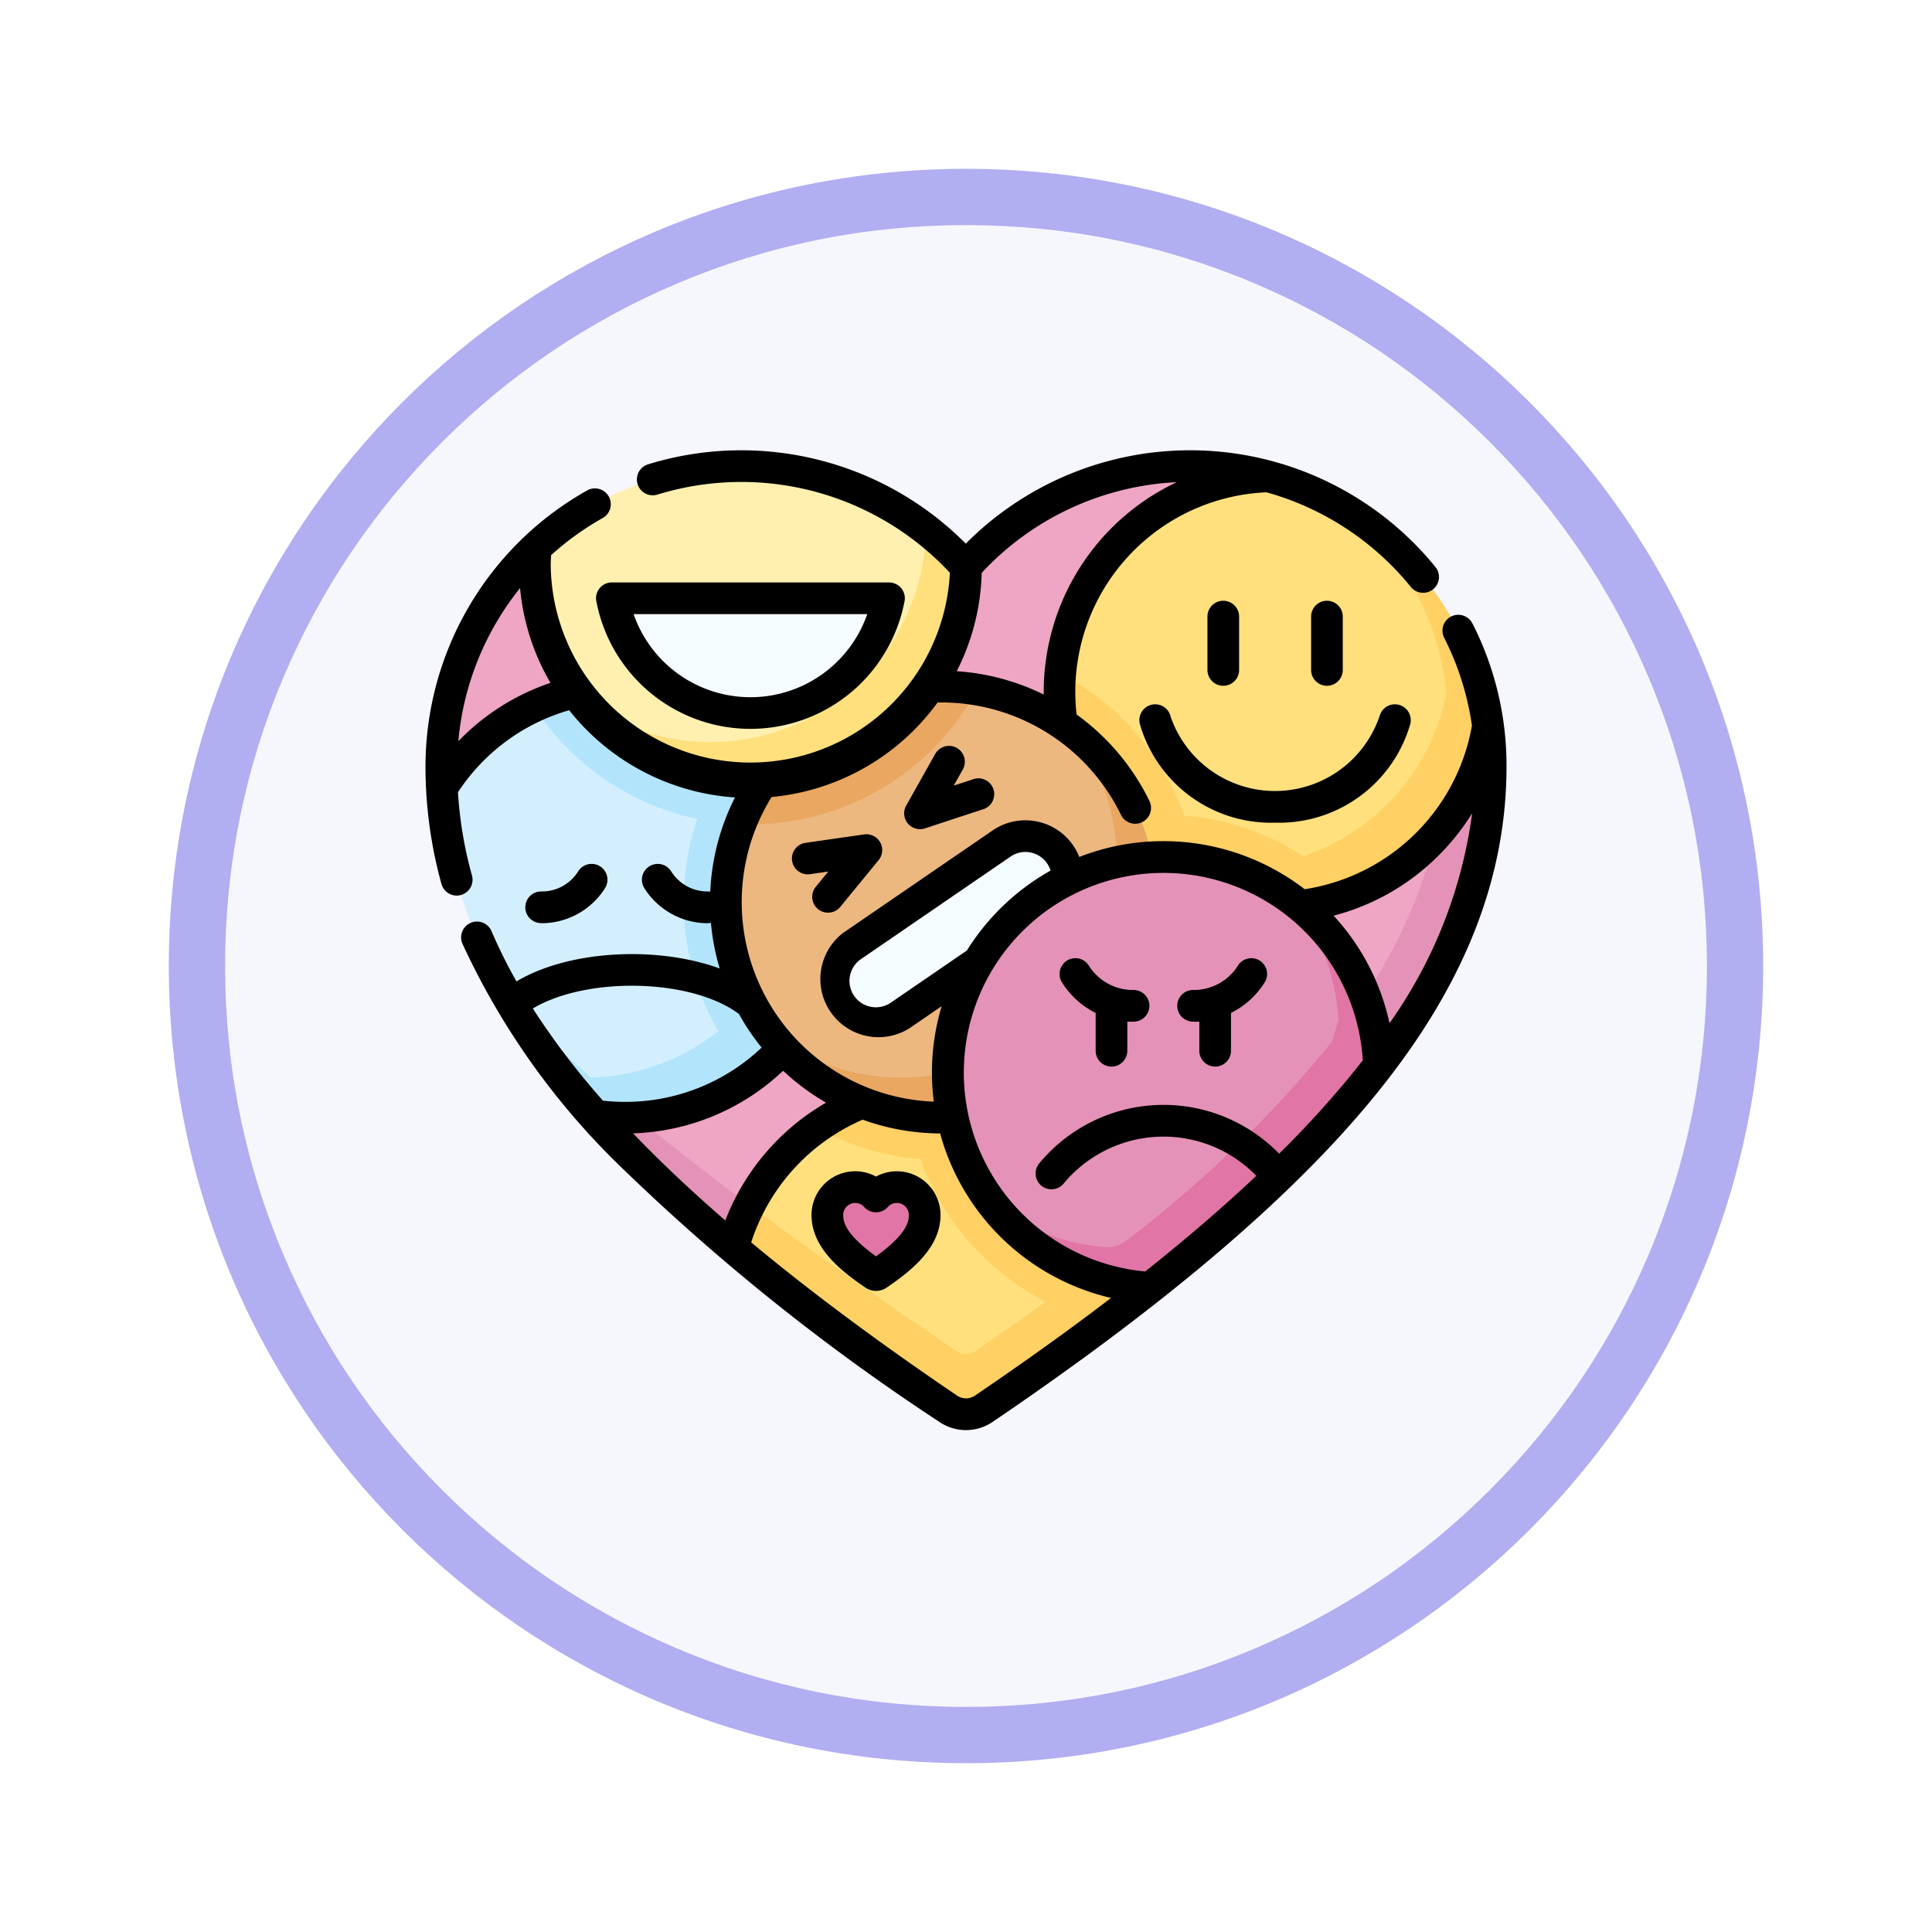 <svg xmlns="http://www.w3.org/2000/svg" xmlns:xlink="http://www.w3.org/1999/xlink" width="103" height="103" viewBox="0 0 103 103">
  <defs>
    <filter id="Trazado_982547" x="0" y="0" width="103" height="103" filterUnits="userSpaceOnUse">
      <feOffset dy="3" input="SourceAlpha"/>
      <feGaussianBlur stdDeviation="3" result="blur"/>
      <feFlood flood-opacity="0.161"/>
      <feComposite operator="in" in2="blur"/>
      <feComposite in="SourceGraphic"/>
    </filter>
  </defs>
  <g id="Grupo_1231514" data-name="Grupo 1231514" transform="translate(-171 -1964)">
    <g id="Grupo_1231155" data-name="Grupo 1231155" transform="translate(0 105.208)">
      <g id="Grupo_1230141" data-name="Grupo 1230141" transform="translate(0 -1896.173)">
        <g id="Grupo_1227863" data-name="Grupo 1227863" transform="translate(-26.01 -717.035)">
          <g id="Grupo_1203964" data-name="Grupo 1203964" transform="translate(206.01 4478)">
            <g id="Grupo_1203625" data-name="Grupo 1203625" transform="translate(0)">
              <g id="Grupo_1178314" data-name="Grupo 1178314" transform="translate(0 0)">
                <g id="Grupo_1173988" data-name="Grupo 1173988">
                  <g id="Grupo_1172010" data-name="Grupo 1172010">
                    <g id="Grupo_1171046" data-name="Grupo 1171046">
                      <g id="Grupo_1148525" data-name="Grupo 1148525">
                        <g transform="matrix(1, 0, 0, 1, -9, -6)" filter="url(#Trazado_982547)">
                          <g id="Trazado_982547-2" data-name="Trazado 982547" transform="translate(9 6)" fill="#f6f6fd">
                            <path d="M 42.5 83.5 C 36.964 83.5 31.595 82.416 26.541 80.279 C 21.659 78.214 17.274 75.257 13.509 71.491 C 9.743 67.726 6.786 63.341 4.721 58.459 C 2.584 53.405 1.5 48.036 1.5 42.5 C 1.5 36.964 2.584 31.595 4.721 26.541 C 6.786 21.659 9.743 17.274 13.509 13.509 C 17.274 9.743 21.659 6.786 26.541 4.721 C 31.595 2.584 36.964 1.5 42.5 1.5 C 48.036 1.5 53.405 2.584 58.459 4.721 C 63.341 6.786 67.726 9.743 71.491 13.509 C 75.257 17.274 78.214 21.659 80.279 26.541 C 82.416 31.595 83.5 36.964 83.5 42.5 C 83.5 48.036 82.416 53.405 80.279 58.459 C 78.214 63.341 75.257 67.726 71.491 71.491 C 67.726 75.257 63.341 78.214 58.459 80.279 C 53.405 82.416 48.036 83.5 42.5 83.5 Z" stroke="none"/>
                            <path d="M 42.5 3 C 37.166 3 31.994 4.044 27.126 6.103 C 22.422 8.092 18.198 10.941 14.569 14.569 C 10.941 18.198 8.092 22.422 6.103 27.126 C 4.044 31.994 3 37.166 3 42.5 C 3 47.834 4.044 53.006 6.103 57.874 C 8.092 62.578 10.941 66.802 14.569 70.431 C 18.198 74.059 22.422 76.908 27.126 78.897 C 31.994 80.956 37.166 82 42.5 82 C 47.834 82 53.006 80.956 57.874 78.897 C 62.578 76.908 66.802 74.059 70.431 70.431 C 74.059 66.802 76.908 62.578 78.897 57.874 C 80.956 53.006 82 47.834 82 42.5 C 82 37.166 80.956 31.994 78.897 27.126 C 76.908 22.422 74.059 18.198 70.431 14.569 C 66.802 10.941 62.578 8.092 57.874 6.103 C 53.006 4.044 47.834 3 42.5 3 M 42.5 0 C 65.972 0 85 19.028 85 42.5 C 85 65.972 65.972 85 42.5 85 C 19.028 85 0 65.972 0 42.5 C 0 19.028 19.028 0 42.5 0 Z" stroke="none" fill="#b1aef1"/>
                          </g>
                        </g>
                      </g>
                    </g>
                  </g>
                </g>
              </g>
            </g>
          </g>
        </g>
      </g>
    </g>
    <g id="emocional" transform="translate(193.684 1964.057)">
      <g id="Grupo_1231512" data-name="Grupo 1231512" transform="translate(0.844 24.787)">
        <path id="Trazado_1192561" data-name="Trazado 1192561" d="M35,79.767a.845.845,0,0,0,.951,0c18.352-12.53,26.371-22.3,26.371-33.773,0-4.292-4.333-11.189-10.725-14A16.036,16.036,0,0,0,35.472,36.8c-2.933-3.29-20.072-3.706-22.939-1A15.97,15.97,0,0,0,7.5,47.457q0,.576.028,1.148S8.79,55.88,10.879,59.521C16.012,66.437,24.569,72.68,35,79.767Z" transform="translate(-7.5 -31.442)" fill="#efa5c4"/>
        <path id="Trazado_1192562" data-name="Trazado 1192562" d="M87.834,147.7c0,11.476-6.894,20.905-25.245,33.436a.846.846,0,0,1-.951,0c-10.427-7.087-18.8-13.217-24.117-19.121l4.805,6.551a70.954,70.954,0,0,0,7.368,7.06c3.664,2.623,7.066,4.454,11.471,7.443a1.691,1.691,0,0,0,1.9,0c9.835-6.674,15.844-11.382,21.058-17.187,4.1-5.374,5.965-10.543,5.965-15.932a16.138,16.138,0,0,0-.144-2.156C89.773,146.545,87.834,146.781,87.834,147.7Z" transform="translate(-34.142 -133.932)" fill="#e592b8"/>
        <path id="Trazado_1192563" data-name="Trazado 1192563" d="M164.993,358.59c2.155-1.462,6.53-4.791,6.53-4.791l-6.617-9.039h-7.879a11.543,11.543,0,0,0-3.577,4.135A87.669,87.669,0,0,0,164.993,358.59Z" transform="translate(-137.022 -309.491)" fill="#ffe07d"/>
        <path id="Trazado_1192564" data-name="Trazado 1192564" d="M156.775,325.9a11.439,11.439,0,0,0-6.656,2.123,13.641,13.641,0,0,0,5.542,1.679,13.82,13.82,0,0,0,6.664,7.608q-1.8,1.3-3.765,2.645a.846.846,0,0,1-.951,0c-4.012-2.727-7.72-5.312-11.068-7.8a11.414,11.414,0,0,0-.876,2.288,140.029,140.029,0,0,0,11.471,8.569,1.691,1.691,0,0,0,1.9,0q5.118-3.473,9.182-6.7A11.492,11.492,0,0,0,156.775,325.9Z" transform="translate(-130.113 -292.753)" fill="#ffd064"/>
        <path id="Trazado_1192565" data-name="Trazado 1192565" d="M306.714,55.29l7.032,2.4a12.761,12.761,0,0,0,8.481-9.675c-.445-4.006-2.645-6.547-5.506-9.407a15.938,15.938,0,0,0-4.945-2.294,11.492,11.492,0,0,0-11.091,10.513Z" transform="translate(-267.684 -35.762)" fill="#ffe07d"/>
        <path id="Trazado_1192566" data-name="Trazado 1192566" d="M316.4,56.689a15.1,15.1,0,0,1,4.561,9.231,11.509,11.509,0,0,1-7.648,8.726,13.652,13.652,0,0,0-6.342-2.161,13.818,13.818,0,0,0-6.606-7.577c-.027.321-.041.645-.041.972a11.492,11.492,0,0,0,22.838,1.826A16.009,16.009,0,0,0,316.4,56.689Z" transform="translate(-267.361 -53.847)" fill="#ffd064"/>
        <path id="Trazado_1192567" data-name="Trazado 1192567" d="M193.017,377.645c1.772-1.2,2.507-2.146,2.507-3.177a1.485,1.485,0,0,0-2.595-.988,1.485,1.485,0,0,0-2.595.988c0,1.03.735,1.974,2.507,3.177A.157.157,0,0,0,193.017,377.645Z" transform="translate(-169.754 -334.538)" fill="#e175a5"/>
        <path id="Trazado_1192568" data-name="Trazado 1192568" d="M15.921,166.27a14.108,14.108,0,0,0,8.38-3.037V150.852l-11.631-5.48a11.54,11.54,0,0,0-4.909,4.338,24.018,24.018,0,0,0,3.351,10.918C12.451,162.115,14.209,164.743,15.921,166.27Z" transform="translate(-7.732 -132.548)" fill="#d3effd"/>
        <path id="Trazado_1192569" data-name="Trazado 1192569" d="M43.925,135.9a11.448,11.448,0,0,0-4.839,1.067,13.755,13.755,0,0,0,8.716,5.99,13.718,13.718,0,0,0,1.113,11.309,11.438,11.438,0,0,1-6.8,2.474,59.22,59.22,0,0,1-4.583-4.517,39.548,39.548,0,0,0,4.8,6.55A11.492,11.492,0,1,0,43.925,135.9Z" transform="translate(-34.148 -124.139)" fill="#b2e5fb"/>
        <path id="Trazado_1192570" data-name="Trazado 1192570" d="M164.242,147.618a12.726,12.726,0,0,0-3.493-8.111,11.434,11.434,0,0,0-5.084-2.21s-12.441,7.186-12.618,7.179a11.5,11.5,0,0,0,1.593,11.14,12.263,12.263,0,0,0,8.111,3.493A11.492,11.492,0,0,0,164.242,147.618Z" transform="translate(-127.102 -125.382)" fill="#ecb880"/>
        <path id="Trazado_1192571" data-name="Trazado 1192571" d="M179.414,156.927a11.491,11.491,0,0,1-16.11,16.11,11.491,11.491,0,1,0,16.11-16.11Z" transform="translate(-145.766 -142.802)" fill="#e9a761"/>
        <path id="Trazado_1192572" data-name="Trazado 1192572" d="M149.155,143.233c.178.007.356.011.535.011a13.74,13.74,0,0,0,12.083-7.19,11.5,11.5,0,0,0-12.618,7.179Z" transform="translate(-133.21 -124.139)" fill="#e9a761"/>
        <path id="Trazado_1192573" data-name="Trazado 1192573" d="M202.307,207.157l-7.965,5.459a2.251,2.251,0,0,0,2.545,3.714l7.965-5.459a2.251,2.251,0,0,0-2.545-3.714Z" transform="translate(-172.442 -187.028)" fill="#f5fcff"/>
        <path id="Trazado_1192574" data-name="Trazado 1192574" d="M72.662,34.805a16.011,16.011,0,0,0-20.8,1c-.029.331-.044.665-.044,1a11.44,11.44,0,0,0,2.367,6.985c1.737,2.194,5.483,3.493,8.111,3.493C68.6,47.284,74.445,42.146,72.662,34.805Z" transform="translate(-46.83 -31.443)" fill="#fff0af"/>
        <path id="Trazado_1192575" data-name="Trazado 1192575" d="M91.325,61.315A11.49,11.49,0,0,1,72.85,70.3a11.491,11.491,0,0,0,20.616-6.985A16.1,16.1,0,0,0,91.325,61.315Z" transform="translate(-65.494 -57.952)" fill="#ffe07d"/>
        <path id="Trazado_1192576" data-name="Trazado 1192576" d="M103.056,94.084c-2.084,8.16-12.691,8.16-14.775,0Z" transform="translate(-79.188 -87.033)" fill="#f5fcff"/>
        <path id="Trazado_1192577" data-name="Trazado 1192577" d="M269.018,226.756a13,13,0,0,0-3.155-7.773,11.491,11.491,0,0,0-16.11,16.11,11.215,11.215,0,0,0,7.453,3.151A47.649,47.649,0,0,0,269.018,226.756Z" transform="translate(-220.384 -195.772)" fill="#e592b8"/>
        <path id="Trazado_1192578" data-name="Trazado 1192578" d="M289.025,246.382a11.472,11.472,0,0,0-4.5-8.736,11.435,11.435,0,0,1,2.351,6.359l-.359,1.142a64.633,64.633,0,0,1-10.927,10.57,1.707,1.707,0,0,1-1.21.36,11.432,11.432,0,0,1-5.964-2.322,11.474,11.474,0,0,0,8.424,4.485,68.732,68.732,0,0,0,12.185-11.858Z" transform="translate(-239.047 -214.435)" fill="#e175a5"/>
      </g>
      <g id="Grupo_1231513" data-name="Grupo 1231513" transform="translate(0 23.943)">
        <path id="Trazado_1192579" data-name="Trazado 1192579" d="M55.815,33.182a.844.844,0,0,0-1.506.764,14.958,14.958,0,0,1,1.48,4.682,10.7,10.7,0,0,1-8.918,8.721,12.348,12.348,0,0,0-12.015-1.72,3.084,3.084,0,0,0-2.307-1.9,3.072,3.072,0,0,0-2.318.49l-7.965,5.459a3.1,3.1,0,0,0,3.5,5.107l1.753-1.2A12.294,12.294,0,0,0,27,57.122a12.42,12.42,0,0,0,.1,1.553,10.649,10.649,0,0,1-8.65-16.241A12.337,12.337,0,0,0,27.3,37.393c.068,0,.135,0,.2,0a10.648,10.648,0,0,1,9.582,6,.844.844,0,0,0,1.518-.738,12.361,12.361,0,0,0-3.888-4.62,10.812,10.812,0,0,1-.069-1.209,10.647,10.647,0,0,1,10.19-10.637,15.13,15.13,0,0,1,7.7,5.047.844.844,0,1,0,1.309-1.066,16.857,16.857,0,0,0-25.037-1.245,16.881,16.881,0,0,0-16.94-4.227.844.844,0,1,0,.5,1.613,15.19,15.19,0,0,1,15.591,4.167A10.647,10.647,0,0,1,6.677,30.15c0-.2.008-.406.019-.609a15.162,15.162,0,0,1,2.751-1.98.844.844,0,1,0-.826-1.473A16.891,16.891,0,0,0,0,40.8,23.487,23.487,0,0,0,.851,47.07a.844.844,0,0,0,1.627-.451,21.446,21.446,0,0,1-.747-4.439A10.592,10.592,0,0,1,7.66,37.807,12.326,12.326,0,0,0,16.5,42.458a12.269,12.269,0,0,0-1.318,5.019.863.863,0,0,0-.158-.007,2.278,2.278,0,0,1-1.92-1.065.844.844,0,0,0-1.442.879,4,4,0,0,0,3.279,1.877,2.5,2.5,0,0,0,.277-.015,12.251,12.251,0,0,0,.468,2.431c-3.328-1.218-8.021-.989-10.835.687a26.924,26.924,0,0,1-1.331-2.678.844.844,0,0,0-1.553.664,39.726,39.726,0,0,0,8.826,12.265,114.469,114.469,0,0,0,16.6,13.231,2.521,2.521,0,0,0,2.846,0C39.922,69.174,46.747,63.288,51.1,57.751,55.5,52.166,57.632,46.622,57.632,40.8a16.679,16.679,0,0,0-1.816-7.619ZM40.051,25.649A12.36,12.36,0,0,0,32.96,36.82c0,.05,0,.1,0,.151a12.292,12.292,0,0,0-4.638-1.243,12.251,12.251,0,0,0,1.331-5.245A15.192,15.192,0,0,1,40.051,25.649ZM1.75,39.461a15.194,15.194,0,0,1,3.292-8.166,12.248,12.248,0,0,0,1.621,5.054A12.232,12.232,0,0,0,1.75,39.461Zm52.085,6.262A12.411,12.411,0,0,0,55.8,43.3a25.054,25.054,0,0,1-4.406,11.194,12.276,12.276,0,0,0-2.981-5.735A12.227,12.227,0,0,0,53.835,45.723Zm-29.022,7.67a1.407,1.407,0,1,1-1.591-2.321l7.965-5.459a1.4,1.4,0,0,1,2.137.743,12.428,12.428,0,0,0-4.462,4.262Zm-8.106.6a12.38,12.38,0,0,0,1.213,1.8,10.549,10.549,0,0,1-7.3,2.894,10.813,10.813,0,0,1-1.159-.064,40.649,40.649,0,0,1-3.739-4.914c2.858-1.709,8.427-1.613,10.983.286Zm-5.641,6.372a12.209,12.209,0,0,0,8-3.337,12.4,12.4,0,0,0,2.289,1.7,12.423,12.423,0,0,0-5.372,6.281Q13.245,62.637,11.065,60.363ZM29.291,74.348a.852.852,0,0,1-.949,0c-4.193-2.845-7.84-5.557-10.978-8.17a10.705,10.705,0,0,1,5.944-6.542,12.276,12.276,0,0,0,4.129.735,12.35,12.35,0,0,0,9.113,8.769q-3.313,2.53-7.258,5.207Zm16.218-12.9a8.6,8.6,0,0,0-12.8.532.844.844,0,0,0,1.324,1.048,6.911,6.911,0,0,1,10.261-.4q-2.63,2.483-5.923,5.1a10.646,10.646,0,1,1,11.6-11.26c-.063.081-.125.162-.189.244A52.089,52.089,0,0,1,45.508,61.449Z" transform="translate(0 -23.943)"/>
        <path id="Trazado_1192580" data-name="Trazado 1192580" d="M187.38,365.483a2.331,2.331,0,0,0-1.109.281,2.329,2.329,0,0,0-3.439,2.048c0,1.694,1.454,2.91,2.876,3.875a1,1,0,0,0,1.125,0c1.422-.965,2.877-2.181,2.877-3.875A2.332,2.332,0,0,0,187.38,365.483Zm-1.109,4.537c-1.541-1.117-1.75-1.763-1.75-2.207a.642.642,0,0,1,.641-.641.634.634,0,0,1,.479.215.844.844,0,0,0,1.26,0,.634.634,0,0,1,.479-.215.642.642,0,0,1,.641.641C188.021,368.257,187.812,368.9,186.271,370.02Z" transform="translate(-162.252 -327.039)"/>
        <path id="Trazado_1192581" data-name="Trazado 1192581" d="M339.773,144.9a.844.844,0,0,0-1.621.474,7.28,7.28,0,0,0,7.2,5.229h0a7.28,7.28,0,0,0,7.2-5.229.844.844,0,0,0-1.621-.474,5.888,5.888,0,0,1-11.164,0Z" transform="translate(-300.059 -130.744)"/>
        <path id="Trazado_1192582" data-name="Trazado 1192582" d="M80.958,86.91a.844.844,0,0,0-.151.727,8.361,8.361,0,0,0,16.41,0,.844.844,0,0,0-.818-1.053H81.625A.844.844,0,0,0,80.958,86.91ZM95.24,88.272a6.593,6.593,0,0,1-12.457,0Z" transform="translate(-71.688 -79.533)"/>
        <path id="Trazado_1192583" data-name="Trazado 1192583" d="M372.048,98.952V96.107a.844.844,0,1,0-1.688,0v2.845a.844.844,0,0,0,1.688,0Z" transform="translate(-328.672 -87.235)"/>
        <path id="Trazado_1192584" data-name="Trazado 1192584" d="M421.147,98.952V96.107a.844.844,0,1,0-1.688,0v2.845a.844.844,0,1,0,1.688,0Z" transform="translate(-372.244 -87.235)"/>
        <path id="Trazado_1192585" data-name="Trazado 1192585" d="M304.217,266.248a2.777,2.777,0,0,1-2.334-1.291.844.844,0,1,0-1.442.879,4.488,4.488,0,0,0,1.8,1.636v2.016a.844.844,0,0,0,1.688,0v-1.554c.061,0,.121.007.182.007s.133,0,.2-.006a.844.844,0,0,0-.1-1.686Z" transform="translate(-266.513 -237.469)"/>
        <path id="Trazado_1192586" data-name="Trazado 1192586" d="M360.454,264.677a.844.844,0,0,0-1.16.281,2.778,2.778,0,0,1-2.334,1.291.844.844,0,1,0-.1,1.686q.1.006.2.006c.06,0,.121,0,.182-.007v1.554a.844.844,0,0,0,1.688,0v-2.015a4.489,4.489,0,0,0,1.8-1.636A.844.844,0,0,0,360.454,264.677Z" transform="translate(-315.987 -237.47)"/>
        <path id="Trazado_1192587" data-name="Trazado 1192587" d="M48.278,223.056a4,4,0,0,0,3.279-1.877.844.844,0,0,0-1.442-.879,2.278,2.278,0,0,1-1.92,1.065.844.844,0,0,0-.1,1.686Q48.189,223.056,48.278,223.056Z" transform="translate(-41.979 -197.839)"/>
        <path id="Trazado_1192588" data-name="Trazado 1192588" d="M229.524,164.106a.844.844,0,0,0-1.15.323l-1.546,2.752a.844.844,0,0,0,1,1.215l3.061-1.007a.844.844,0,1,0-.527-1.6l-1,.328.482-.858A.844.844,0,0,0,229.524,164.106Z" transform="translate(-201.2 -148.233)"/>
        <path id="Trazado_1192589" data-name="Trazado 1192589" d="M174.945,209.851a.844.844,0,0,0,1.188-.118l2.043-2.492a.844.844,0,0,0-.773-1.371l-3.124.449a.844.844,0,1,0,.24,1.671l.974-.14-.666.812a.844.844,0,0,0,.118,1.188Z" transform="translate(-154.019 -185.385)"/>
      </g>
    </g>
  </g>
</svg>
